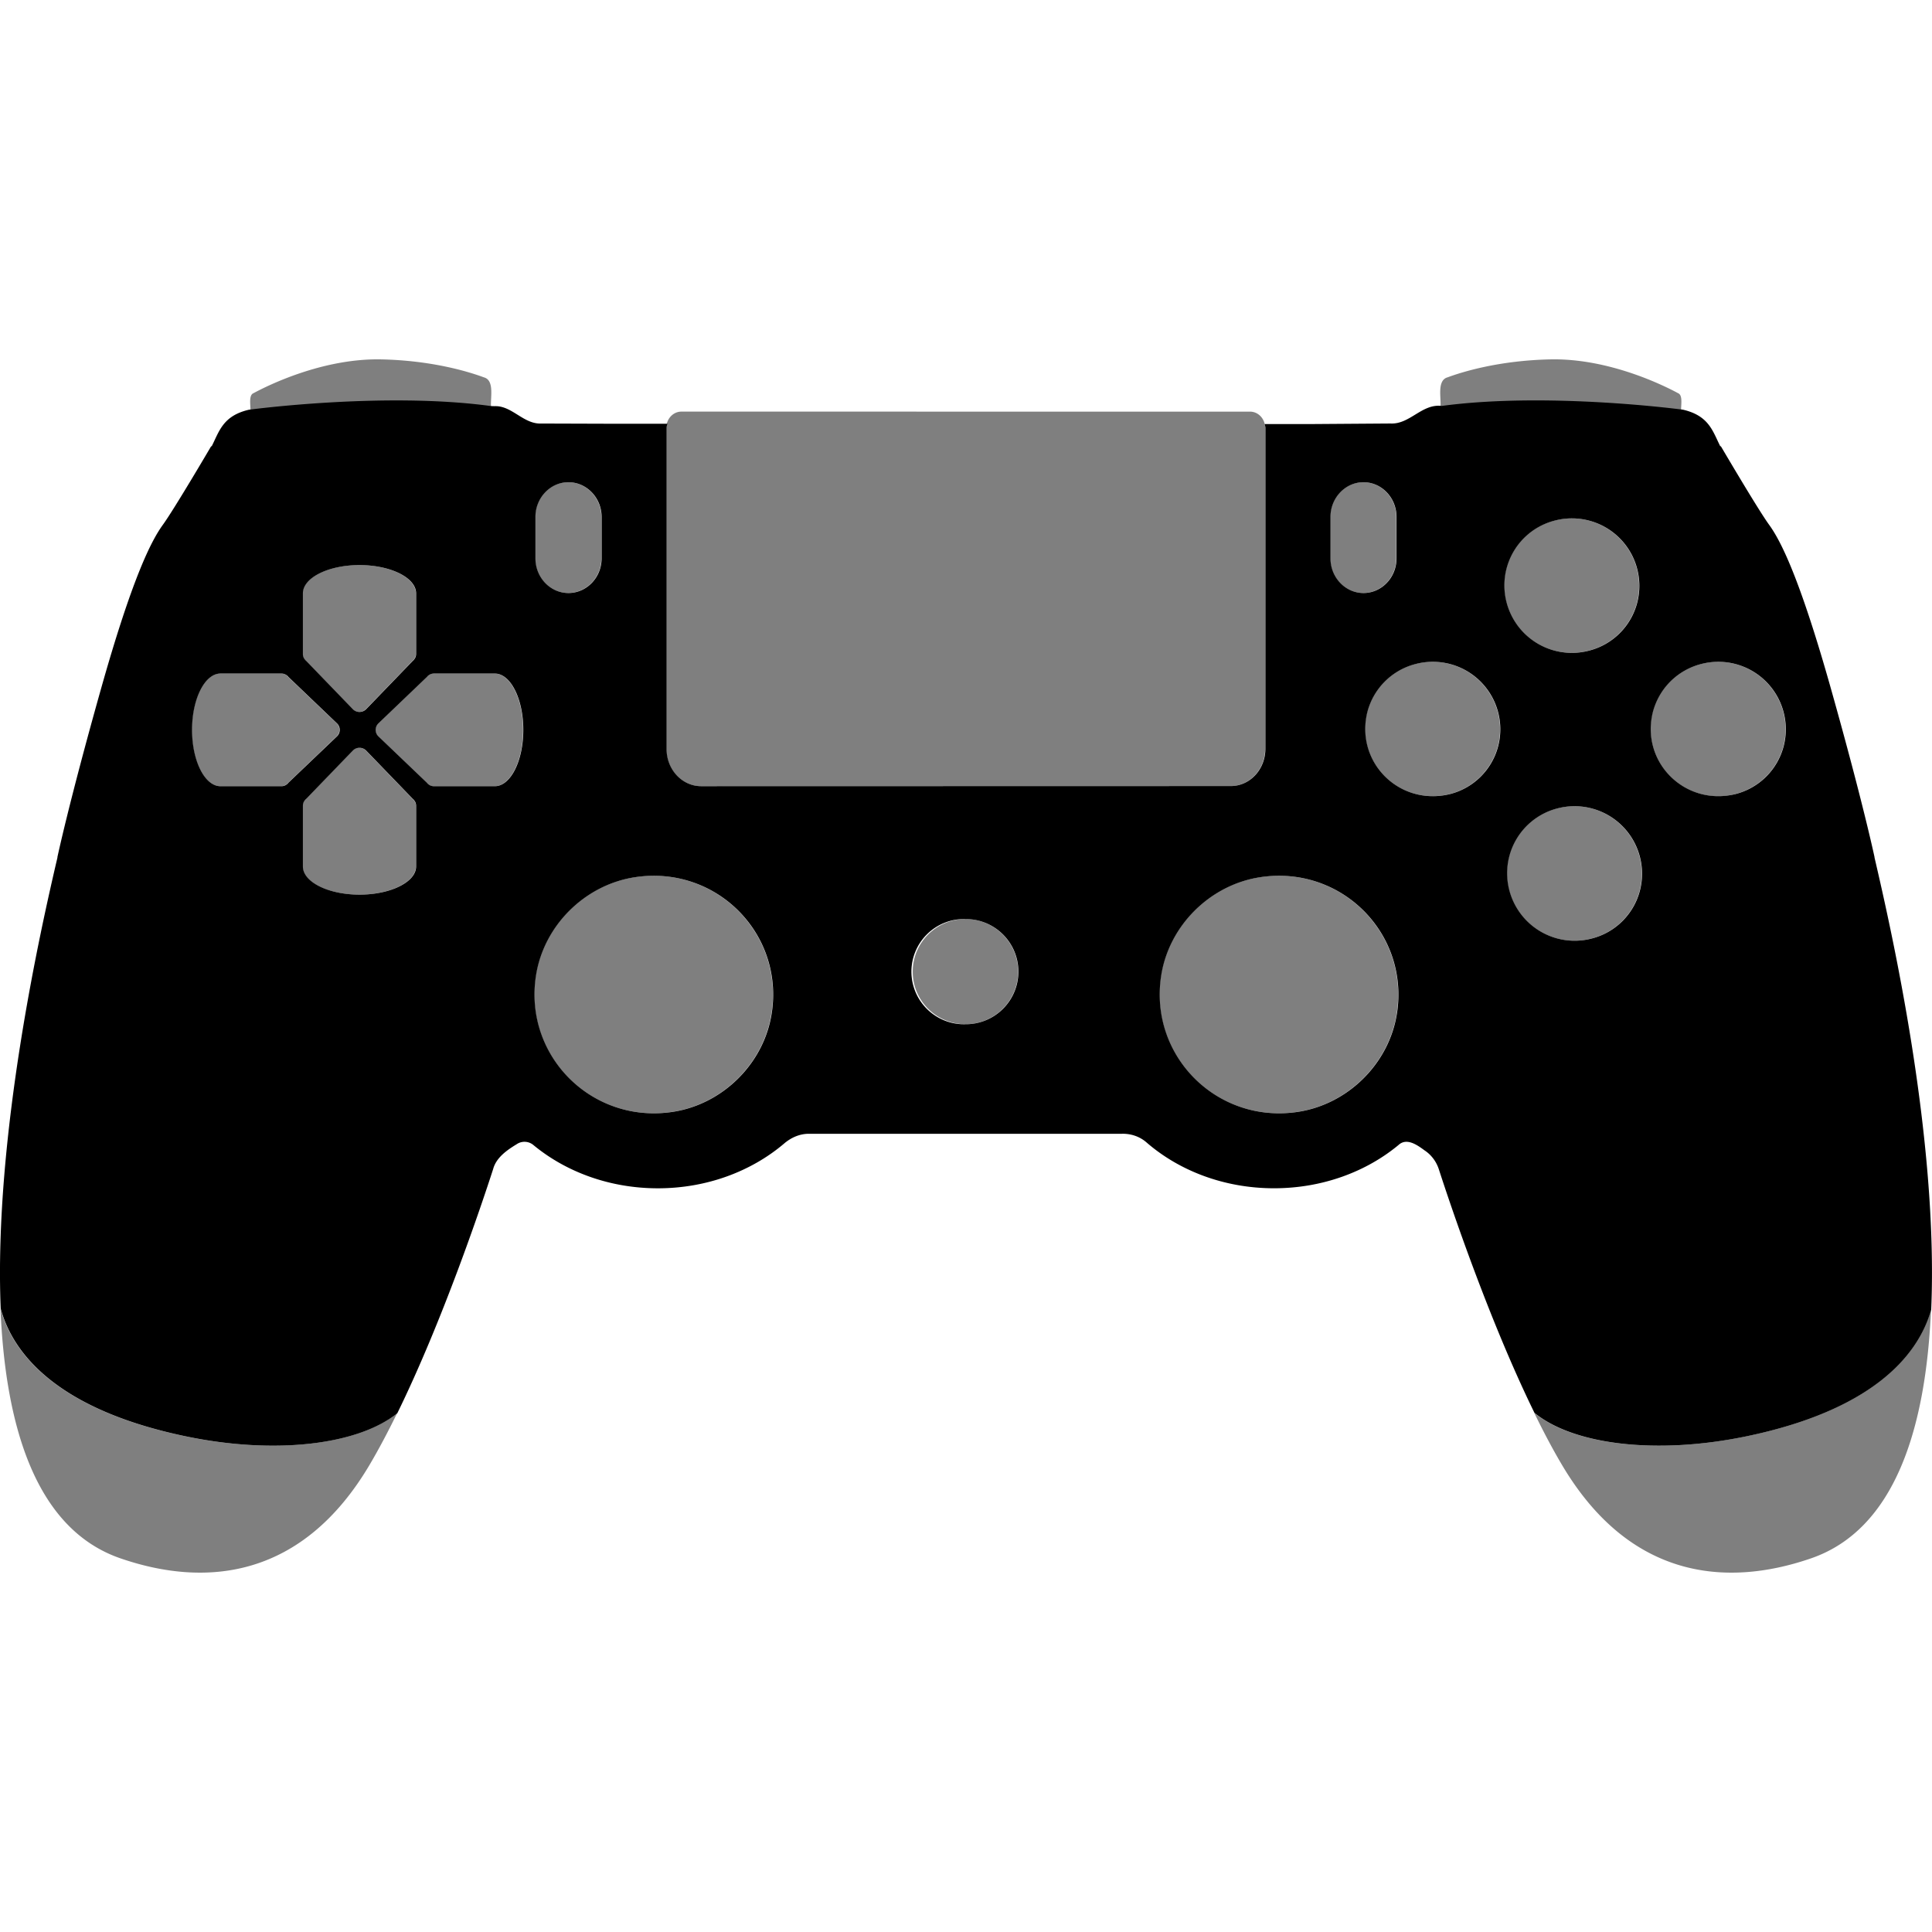 <svg xmlns="http://www.w3.org/2000/svg" viewBox="0 0 64 64" class="ccsvg ccsvg--duotone ccsvg--ps4"><path class="ccsvg__primary" d="M50.83 46.801c1.287 1.056 4.04 1.404 7.05.773 4.036-.846 5.64-2.584 6.094-4.193.242-5.709-1.326-12.602-1.88-14.983l.004.004s-.378-1.795-1.433-5.542c-1.054-3.746-1.684-4.958-2.062-5.478s-1.605-2.613-1.605-2.613l-.004.029c-.256-.499-.368-1.022-1.24-1.226-.019-.003-4.468-.599-7.995-.125h-.002c-.657-.079-1.051.614-1.694.582l-2.545.018h-1.625c.01.042.024.082.024.127v10.634c0 .68-.512 1.231-1.143 1.231l-17.549.004c-.632 0-1.144-.551-1.144-1.23v-10.64c0-.048.015-.09.026-.135h-1.629l-2.542-.008c-.552.027-.917-.511-1.43-.571-.09-.01-.163.002-.264-.011-3.535-.476-7.997.125-7.997.125-.872.203-.984.727-1.24 1.225l-.003-.028s-1.228 2.093-1.606 2.613c-.378.52-1.008 1.731-2.062 5.478C2.279 26.607 1.9 28.402 1.9 28.402l.005-.004c-.555 2.373-2.114 9.25-1.882 14.95.44 1.618 2.039 3.374 6.102 4.226 3 .63 5.745.285 7.038-.762 1.501-3.065 2.778-6.864 3.172-8.082.102-.384.458-.63.78-.826a.459.459 0 0 1 .556.028c1.073.886 2.523 1.432 4.122 1.432 1.63 0 3.107-.568 4.186-1.486.23-.196.512-.32.814-.32H37.16c.298-.009.592.088.817.284 1.082.94 2.576 1.521 4.227 1.521 1.599 0 3.05-.545 4.122-1.432.272-.254.623 0 .859.173.226.148.393.369.477.626.392 1.21 1.656 4.971 3.146 8.026M54.75 23.6a2.218 2.218 0 0 1 1.608-1.605 2.236 2.236 0 0 1 2.733 2.704 2.214 2.214 0 0 1-1.603 1.606c-1.666.407-3.139-1.046-2.738-2.705zm-44.716-3.944c0-.517.84-.937 1.875-.937 1.035 0 1.875.42 1.875.937v2.006c0 .066-.02.125-.059.175l-.004.004a.222.222 0 0 1-.05.055l-1.543 1.598a.31.31 0 0 1-.438 0l-1.543-1.598a.222.222 0 0 1-.05-.055l-.005-.004a.278.278 0 0 1-.058-.175v-2.006zm-.531 6.326-.004.004h-.004a.274.274 0 0 1-.176.058H7.303c-.52 0-.941-.836-.941-1.866 0-1.03.422-1.866.941-1.866H9.32a.28.28 0 0 1 .176.058H9.5l.004.004c.02.012.035.031.05.05l1.606 1.536a.295.295 0 0 1 .094.218.296.296 0 0 1-.094.218L9.553 25.93a.208.208 0 0 1-.05.05zm4.281 2.721c0 .514-.84.933-1.875.933-1.035 0-1.875-.42-1.875-.933v-2.01c0-.066.02-.124.058-.175l.004-.004a.222.222 0 0 1 .051-.054l1.543-1.598a.31.31 0 0 1 .438 0l1.543 1.598a.21.21 0 0 1 .05.054l.004.004c.04.05.059.11.059.175v2.01zm2.61-2.659h-2.016a.292.292 0 0 1-.18-.058l-.004-.004a.208.208 0 0 1-.05-.05l-1.606-1.536a.296.296 0 0 1-.094-.218c0-.086.035-.163.094-.218l1.605-1.536c.016-.019.032-.038.051-.05l.004-.004a.292.292 0 0 1 .18-.058h2.015c.52 0 .942.836.942 1.866 0 1.03-.422 1.866-.942 1.866zm1.343-8.923c0-.63.492-1.147 1.094-1.147s1.098.517 1.098 1.147v1.377c0 .633-.496 1.147-1.098 1.147s-1.094-.514-1.094-1.147V17.12zm7.827 16.446c-.254 1.657-1.613 3.008-3.271 3.264-2.676.413-4.948-1.846-4.539-4.508.255-1.657 1.613-3.007 3.272-3.263 2.676-.413 4.948 1.845 4.538 4.507zm6.43.362a1.743 1.743 0 1 1 0-3.484 1.742 1.742 0 1 1 0 3.484zm12.08-16.808c0-.63.492-1.147 1.094-1.147s1.093.517 1.093 1.147v1.377c0 .633-.492 1.147-1.093 1.147s-1.094-.514-1.094-1.147V17.12zm2.202 16.446c-.255 1.657-1.613 3.007-3.272 3.264-2.675.413-4.948-1.846-4.539-4.508.255-1.657 1.613-3.007 3.272-3.263 2.676-.414 4.948 1.845 4.54 4.507zm3.354-8.854a2.212 2.212 0 0 1-1.621 1.598c-1.664.387-3.113-1.06-2.717-2.71a2.215 2.215 0 0 1 1.6-1.604 2.236 2.236 0 0 1 2.738 2.716zm.273-5.867a2.214 2.214 0 0 1 1.608-1.603 2.235 2.235 0 0 1 2.727 2.71 2.214 2.214 0 0 1-1.608 1.603 2.235 2.235 0 0 1-2.727-2.71zm.092 9.529a2.216 2.216 0 0 1 1.613-1.6 2.237 2.237 0 0 1 2.722 2.704 2.21 2.21 0 0 1-1.598 1.61 2.236 2.236 0 0 1-2.737-2.714z"/><path class="ccsvg__secondary" d="M23.217 26.043c-.632 0-1.144-.55-1.144-1.23v-10.64c0-.297.224-.538.5-.538l18.836.001c.276 0 .5.24.5.538v10.634c0 .68-.512 1.231-1.143 1.232l-17.549.003zm-4.394-6.4c.601 0 1.098-.513 1.098-1.146V17.12c0-.63-.497-1.147-1.098-1.147s-1.094.517-1.094 1.147v1.377c0 .633.492 1.147 1.094 1.147zm-2.438 2.668H14.37a.292.292 0 0 0-.18.058l-.004.004a.198.198 0 0 0-.05.05L12.53 23.96a.295.295 0 0 0-.094.218c0 .085.035.163.094.218l1.605 1.535c.016.02.032.04.051.05l.004.005a.29.29 0 0 0 .18.058h2.015c.52 0 .942-.836.942-1.866 0-1.03-.422-1.866-.942-1.866zm4.633 6.748c-1.659.256-3.017 1.606-3.272 3.263-.41 2.662 1.863 4.92 4.538 4.508 1.66-.256 3.017-1.607 3.272-3.264.41-2.662-1.863-4.92-4.538-4.507zm-10.93-7.219c.012.02.032.04.051.055l1.543 1.598a.31.31 0 0 0 .438 0l1.543-1.598a.222.222 0 0 0 .05-.055l.004-.004a.278.278 0 0 0 .059-.175v-2.006c0-.517-.84-.937-1.875-.937-1.035 0-1.875.42-1.875.937v2.006c0 .066.02.125.058.175l.004.004zm21.897 8.604c-.969 0-1.75.782-1.75 1.742 0 .964.781 1.742 1.75 1.742a1.742 1.742 0 1 0 0-3.484zm-20.74-6.267a.295.295 0 0 0-.094-.218l-1.606-1.536c-.015-.019-.03-.038-.05-.05l-.004-.004h-.004a.273.273 0 0 0-.176-.058H7.295c-.52 0-.941.836-.941 1.866 0 1.03.422 1.866.941 1.866h2.016a.28.28 0 0 0 .176-.058h.004l.004-.004a.208.208 0 0 0 .05-.05l1.606-1.536a.296.296 0 0 0 .094-.218zm2.468 2.336a.222.222 0 0 0-.05-.054l-1.543-1.598a.31.31 0 0 0-.438 0L10.14 26.46a.222.222 0 0 0-.05.054l-.005.004a.278.278 0 0 0-.058.175v2.01c0 .514.84.933 1.875.933 1.035 0 1.875-.42 1.875-.933v-2.01a.278.278 0 0 0-.059-.175l-.004-.004zm38.909-4.958a2.214 2.214 0 0 0 1.608-1.603 2.235 2.235 0 0 0-2.727-2.71c-.78.188-1.42.825-1.608 1.603a2.235 2.235 0 0 0 2.727 2.71zm3.728.44c-.78.189-1.42.826-1.608 1.604a2.238 2.238 0 0 0 2.737 2.705 2.214 2.214 0 0 0 1.604-1.606 2.236 2.236 0 0 0-2.733-2.704zm-11.19-2.351c.601 0 1.093-.514 1.093-1.147V17.12c0-.63-.492-1.147-1.093-1.147s-1.094.517-1.094 1.147v1.377c0 .633.492 1.147 1.094 1.147zm6.44 7.13a2.216 2.216 0 0 0-1.614 1.6 2.236 2.236 0 0 0 2.738 2.715 2.21 2.21 0 0 0 1.598-1.611 2.237 2.237 0 0 0-2.722-2.704zm-9.871 2.285c-1.659.256-3.017 1.606-3.272 3.263-.409 2.662 1.864 4.92 4.54 4.508 1.658-.257 3.016-1.607 3.271-3.264.41-2.662-1.863-4.92-4.539-4.507zm5.155-7.063a2.215 2.215 0 0 0-1.6 1.604c-.396 1.65 1.053 3.097 2.717 2.71a2.212 2.212 0 0 0 1.62-1.598 2.236 2.236 0 0 0-2.737-2.716zm4.716 4.778a2.216 2.216 0 0 0-1.614 1.6 2.236 2.236 0 0 0 2.738 2.715 2.21 2.21 0 0 0 1.598-1.611 2.237 2.237 0 0 0-2.722-2.704zM16.27 13.492c-.041-.263.132-.89-.238-.991-.488-.181-1.703-.56-3.405-.596-1.949-.04-3.78.876-4.23 1.12-.178.07-.081.455-.105.592 0 0 4.452-.599 7.978-.125zm39.423.124c-.024-.136.073-.522-.106-.592-.45-.243-2.28-1.16-4.229-1.119-1.702.036-2.917.414-3.406.595-.37.102-.196.729-.238.992 3.527-.474 7.979.124 7.979.124zM6.118 47.574C2.055 46.722.456 44.966.016 43.348c.163 3.932 1.18 7.31 3.971 8.273 2.885.996 6.045.63 8.249-3.085.312-.527.62-1.112.92-1.724-1.292 1.047-4.038 1.391-7.038.762zm51.755 0c-3.01.632-5.764.283-7.05-.773.3.616.61 1.205.925 1.735 2.204 3.715 5.364 4.081 8.249 3.085 2.784-.962 3.803-4.322 3.97-8.24-.453 1.609-2.058 3.347-6.094 4.193z" opacity=".5"/></svg>